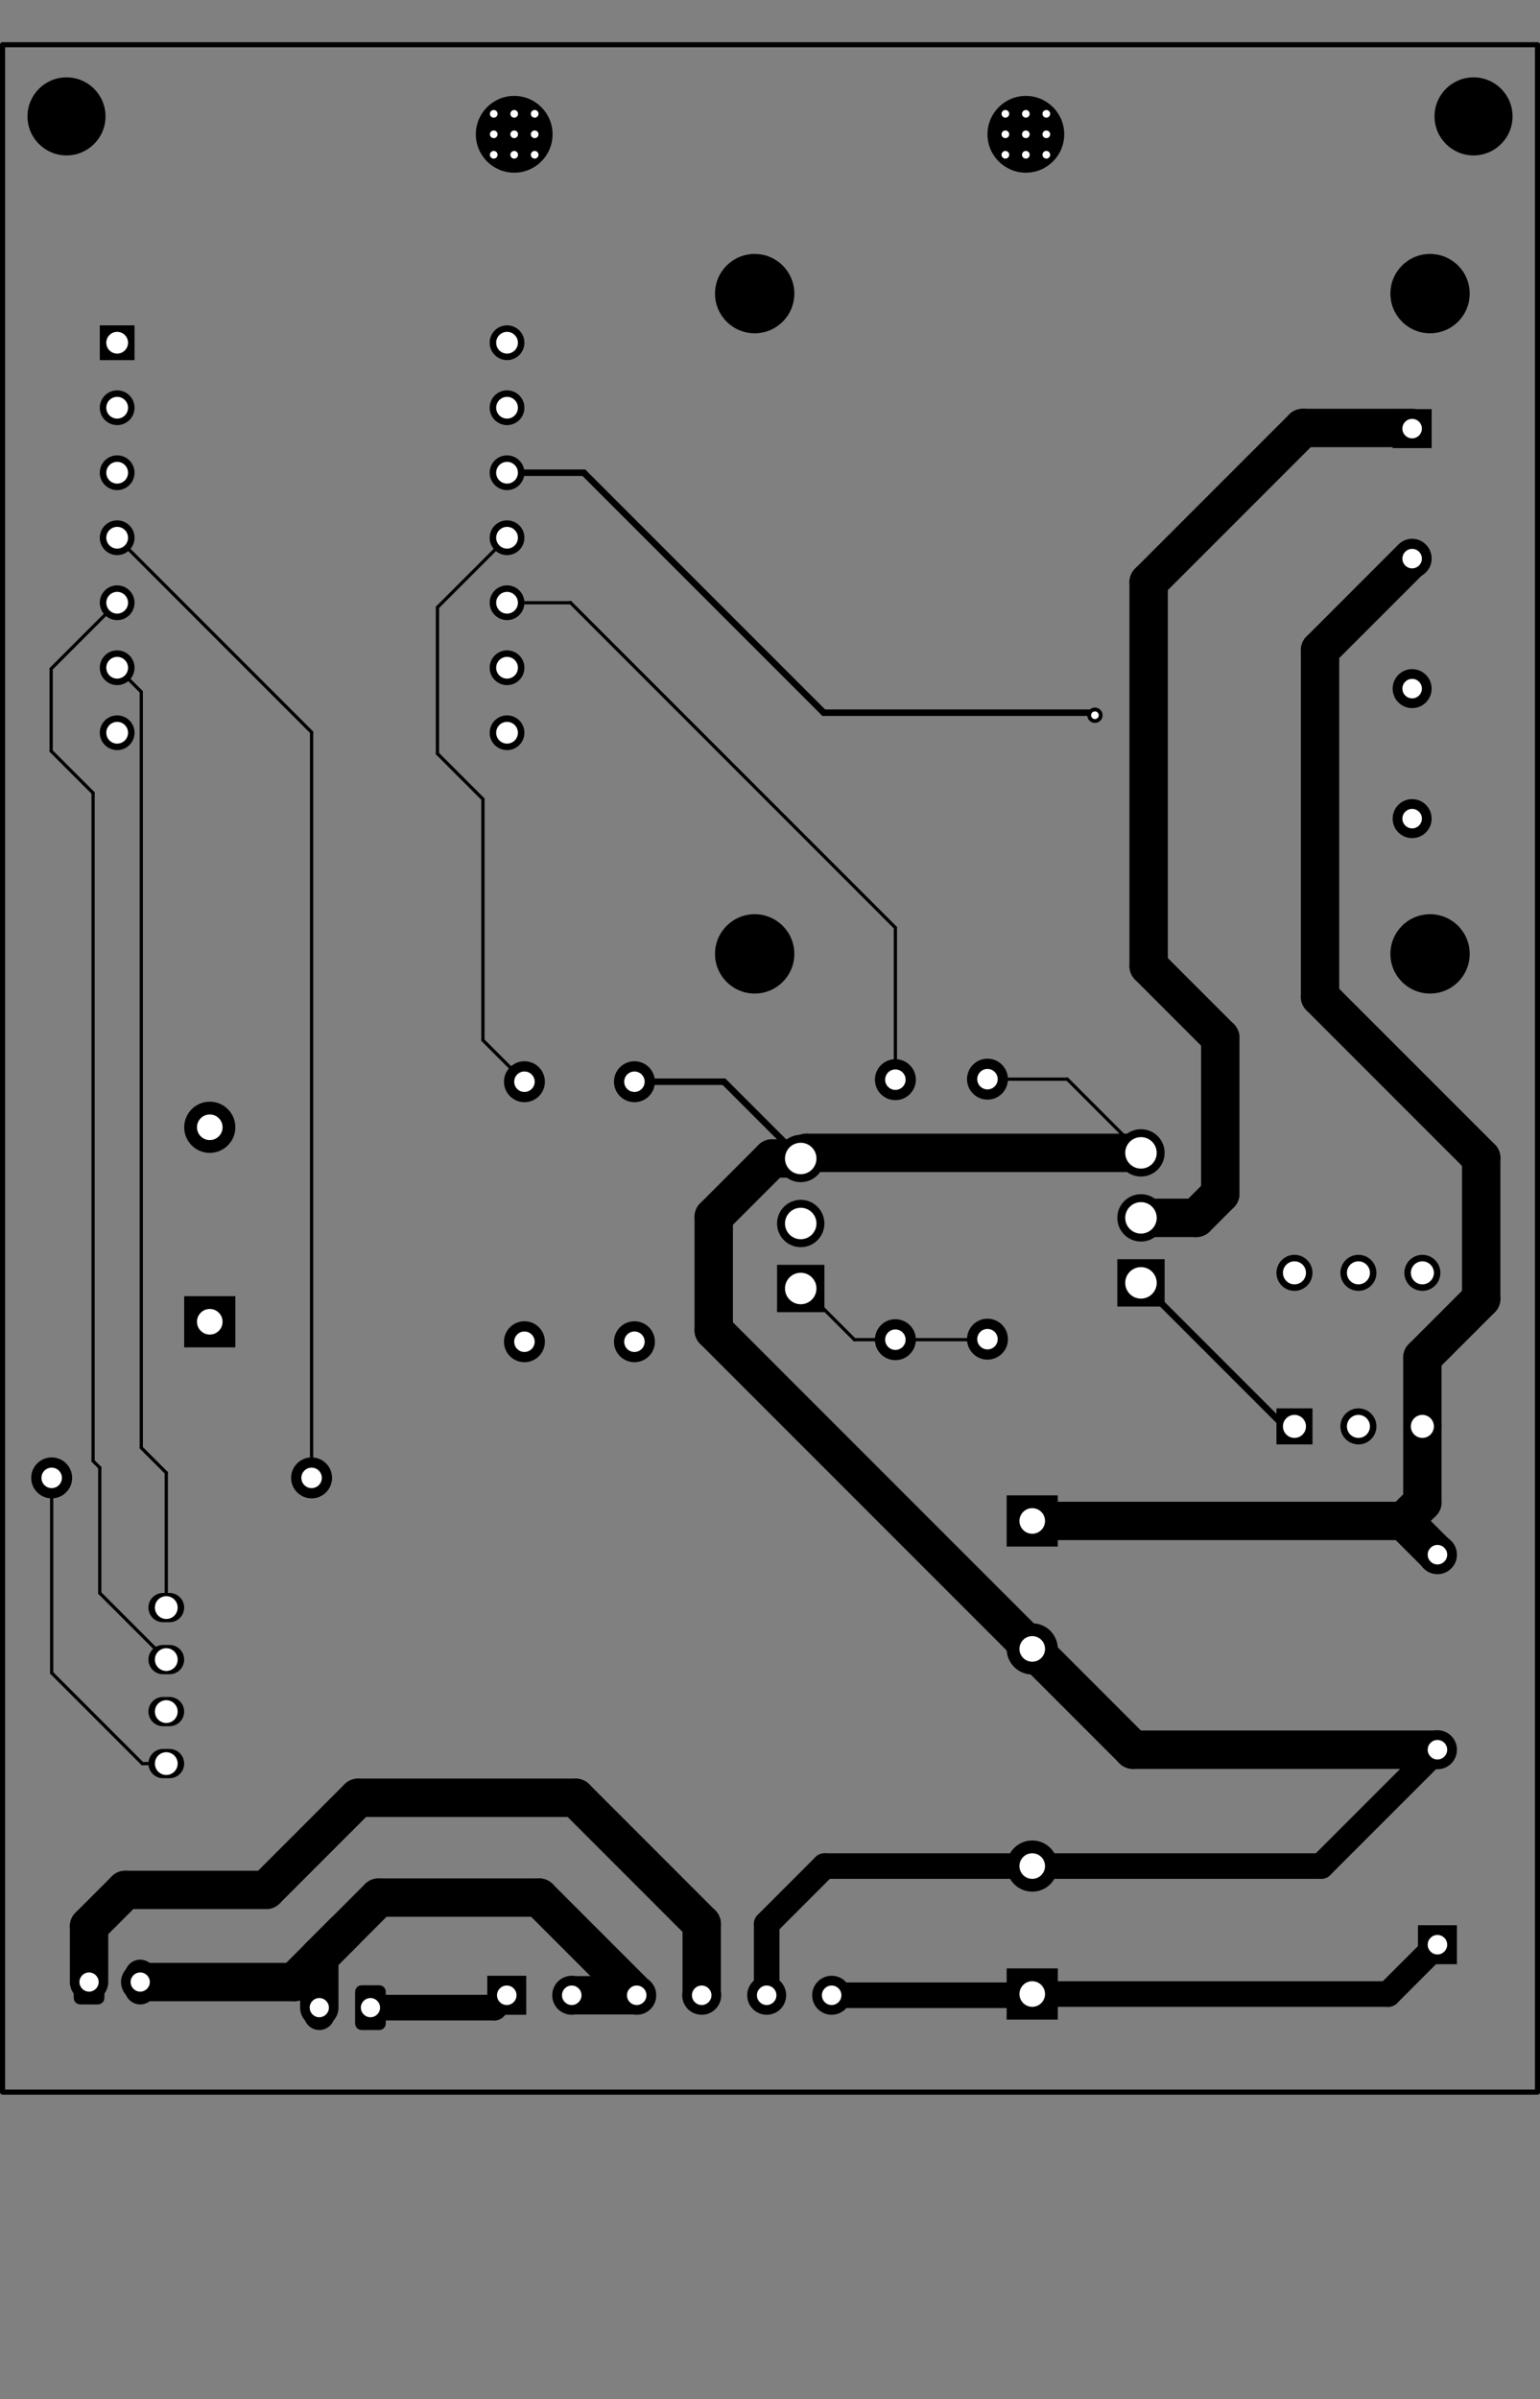 <?xml version="1.0" standalone="no"?>
 <!DOCTYPE svg PUBLIC "-//W3C//DTD SVG 1.1//EN" 
 "http://www.w3.org/Graphics/SVG/1.1/DTD/svg11.dtd"> 
<svg
  xmlns:svg="http://www.w3.org/2000/svg"
  xmlns="http://www.w3.org/2000/svg"
  xmlns:xlink="http://www.w3.org/1999/xlink"
  version="1.1"
  width="60.198mm" height="93.751mm" viewBox="0 0 60.198 93.751">
<rect x="0" y="0" width="60.198" height="93.751" fill="#808080" stroke="none"/>
<title>SVG Image created as LED-board-PWM-F_Cu.svg date 2024/07/14 14:34:27 </title>
  <desc>Image generated by PCBNEW </desc>
<g style="fill:#000000; fill-opacity:1;stroke:#000000; stroke-opacity:1;
stroke-linecap:round; stroke-linejoin:round;"
 transform="translate(0 0) scale(1 1)">
<path style="fill:#000000; fill-opacity:1; stroke:none;fill-rule:evenodd;"
d="M 55.962,17.51
54.438,17.51
54.438,15.986
55.962,15.986
Z" /> 
</g>
<g style="fill:#000000; fill-opacity:1; stroke:none;">
<circle cx="55.2" cy="21.828" r="0.762" /> 
</g>
<g style="fill:#000000; fill-opacity:1; stroke:none;">
<circle cx="55.2" cy="26.908" r="0.762" /> 
</g>
<g style="fill:#000000; fill-opacity:1; stroke:none;">
<circle cx="55.2" cy="31.988" r="0.762" /> 
<path style="fill:#000000; fill-opacity:1; stroke:none;fill-rule:evenodd;"
d="M 15.081,79.073
15.062,79.169
15.007,79.25
14.926,79.304
14.831,79.323
14.131,79.323
14.035,79.304
13.954,79.25
13.9,79.169
13.881,79.073
13.881,77.823
13.9,77.728
13.954,77.647
14.035,77.592
14.131,77.573
14.831,77.573
14.926,77.592
15.007,77.647
15.062,77.728
15.081,77.823
Z" /> 
</g>
<g style="fill:none; 
stroke:#000000; stroke-width:1.2; stroke-opacity:1; 
stroke-linecap:round; stroke-linejoin:round;">
<path d="M12.481 78.723
L12.481 78.173
" />
</g>
<g style="fill:#000000; fill-opacity:1; stroke:none;">
<circle cx="40.1" cy="5.248" r="1.5" /> 
<path style="fill:#000000; fill-opacity:1; stroke:none;fill-rule:evenodd;"
d="M 32.225,51.273
30.375,51.273
30.375,49.423
32.225,49.423
Z" /> 
</g>
<g style="fill:#000000; fill-opacity:1; stroke:none;">
<circle cx="31.3" cy="47.808" r="0.925" /> 
</g>
<g style="fill:#000000; fill-opacity:1; stroke:none;">
<circle cx="31.3" cy="45.268" r="0.925" /> 
<path style="fill:#000000; fill-opacity:1; stroke:none;fill-rule:evenodd;"
d="M 2.881,76.823
2.9,76.728
2.954,76.647
3.035,76.592
3.131,76.573
3.831,76.573
3.926,76.592
4.007,76.647
4.062,76.728
4.081,76.823
4.081,78.073
4.062,78.169
4.007,78.25
3.926,78.304
3.831,78.323
3.131,78.323
3.035,78.304
2.954,78.25
2.9,78.169
2.881,78.073
Z" /> 
</g>
<g style="fill:none; 
stroke:#000000; stroke-width:1.2; stroke-opacity:1; 
stroke-linecap:round; stroke-linejoin:round;">
<path d="M5.481 77.173
L5.481 77.723
" />
</g>
<g style="fill:#000000; fill-opacity:1; stroke:none;">
<circle cx="35" cy="52.348" r="0.8" /> 
</g>
<g style="fill:#000000; fill-opacity:1; stroke:none;">
<circle cx="35" cy="42.188" r="0.8" /> 
<path style="fill:#000000; fill-opacity:1; stroke:none;fill-rule:evenodd;"
d="M 3.901,14.071
3.901,12.713
5.259,12.713
5.259,14.071
Z" /> 
<circle cx="4.58" cy="15.932" r="0.679" /> 
</g>
<g style="fill:#000000; fill-opacity:1; stroke:none;">
<circle cx="4.58" cy="18.472" r="0.679" /> 
</g>
<g style="fill:#000000; fill-opacity:1; stroke:none;">
<circle cx="4.58" cy="21.012" r="0.679" /> 
</g>
<g style="fill:#000000; fill-opacity:1; stroke:none;">
<circle cx="4.58" cy="23.552" r="0.679" /> 
</g>
<g style="fill:#000000; fill-opacity:1; stroke:none;">
<circle cx="4.58" cy="26.092" r="0.679" /> 
</g>
<g style="fill:#000000; fill-opacity:1; stroke:none;">
<circle cx="4.58" cy="28.632" r="0.679" /> 
</g>
<g style="fill:#000000; fill-opacity:1; stroke:none;">
<circle cx="19.82" cy="28.632" r="0.679" /> 
</g>
<g style="fill:#000000; fill-opacity:1; stroke:none;">
<circle cx="19.82" cy="26.092" r="0.679" /> 
</g>
<g style="fill:#000000; fill-opacity:1; stroke:none;">
<circle cx="19.82" cy="23.552" r="0.679" /> 
</g>
<g style="fill:#000000; fill-opacity:1; stroke:none;">
<circle cx="19.82" cy="21.012" r="0.679" /> 
</g>
<g style="fill:#000000; fill-opacity:1; stroke:none;">
<circle cx="19.82" cy="18.472" r="0.679" /> 
</g>
<g style="fill:#000000; fill-opacity:1; stroke:none;">
<circle cx="19.82" cy="15.932" r="0.679" /> 
</g>
<g style="fill:#000000; fill-opacity:1; stroke:none;">
<circle cx="19.82" cy="13.392" r="0.679" /> 
<path style="fill:#000000; fill-opacity:1; stroke:none;fill-rule:evenodd;"
d="M 9.2,52.648
7.2,52.648
7.2,50.648
9.2,50.648
Z" /> 
</g>
<g style="fill:#000000; fill-opacity:1; stroke:none;">
<circle cx="8.2" cy="44.048" r="1" /> 
<path style="fill:#000000; fill-opacity:1; stroke:none;fill-rule:evenodd;"
d="M 19.047,78.727
19.047,77.203
20.571,77.203
20.571,78.727
Z" /> 
</g>
<g style="fill:#000000; fill-opacity:1; stroke:none;">
<circle cx="22.349" cy="77.965" r="0.762" /> 
</g>
<g style="fill:#000000; fill-opacity:1; stroke:none;">
<circle cx="24.889" cy="77.965" r="0.762" /> 
</g>
<g style="fill:#000000; fill-opacity:1; stroke:none;">
<circle cx="27.429" cy="77.965" r="0.762" /> 
</g>
<g style="fill:#000000; fill-opacity:1; stroke:none;">
<circle cx="29.969" cy="77.965" r="0.762" /> 
</g>
<g style="fill:#000000; fill-opacity:1; stroke:none;">
<circle cx="32.509" cy="77.965" r="0.762" /> 
<path style="fill:#000000; fill-opacity:1; stroke:none;fill-rule:evenodd;"
d="M 55.427,75.227
56.951,75.227
56.951,76.751
55.427,76.751
Z" /> 
</g>
<g style="fill:#000000; fill-opacity:1; stroke:none;">
<circle cx="56.189" cy="68.37" r="0.762" /> 
</g>
<g style="fill:#000000; fill-opacity:1; stroke:none;">
<circle cx="56.189" cy="60.749" r="0.762" /> 
</g>
<g style="fill:#000000; fill-opacity:1; stroke:none;">
<circle cx="24.8" cy="42.268" r="0.8" /> 
</g>
<g style="fill:#000000; fill-opacity:1; stroke:none;">
<circle cx="24.8" cy="52.428" r="0.8" /> 
</g>
<g style="fill:none; 
stroke:#000000; stroke-width:1.143; stroke-opacity:1; 
stroke-linecap:round; stroke-linejoin:round;">
<path d="M6.373 68.912
L6.627 68.912
" />
<path d="M6.373 66.88
L6.627 66.88
" />
<path d="M6.373 64.848
L6.627 64.848
" />
<path d="M6.373 62.816
L6.627 62.816
" />
</g>
<g style="fill:#000000; fill-opacity:1; stroke:none;">
<circle cx="2.02" cy="57.748" r="0.8" /> 
</g>
<g style="fill:#000000; fill-opacity:1; stroke:none;">
<circle cx="12.18" cy="57.748" r="0.8" /> 
<path style="fill:#000000; fill-opacity:1; stroke:none;fill-rule:evenodd;"
d="M 45.525,51.053
43.675,51.053
43.675,49.203
45.525,49.203
Z" /> 
<circle cx="44.6" cy="47.588" r="0.925" /> 
</g>
<g style="fill:#000000; fill-opacity:1; stroke:none;">
<circle cx="44.6" cy="45.048" r="0.925" /> 
</g>
<g style="fill:#000000; fill-opacity:1; stroke:none;">
<circle cx="20.5" cy="42.268" r="0.8" /> 
</g>
<g style="fill:#000000; fill-opacity:1; stroke:none;">
<circle cx="20.5" cy="52.428" r="0.8" /> 
<circle cx="38.6" cy="42.168" r="0.8" /> 
</g>
<g style="fill:#000000; fill-opacity:1; stroke:none;">
<circle cx="38.6" cy="52.328" r="0.8" /> 
<path style="fill:#000000; fill-opacity:1; stroke:none;fill-rule:evenodd;"
d="M 49.896,56.44
49.896,55.032
51.304,55.032
51.304,56.44
Z" /> 
<circle cx="53.1" cy="55.736" r="0.704" /> 
</g>
<g style="fill:#000000; fill-opacity:1; stroke:none;">
<circle cx="55.6" cy="55.736" r="0.704" /> 
</g>
<g style="fill:#000000; fill-opacity:1; stroke:none;">
<circle cx="50.6" cy="49.736" r="0.704" /> 
</g>
<g style="fill:#000000; fill-opacity:1; stroke:none;">
<circle cx="53.1" cy="49.736" r="0.704" /> 
</g>
<g style="fill:#000000; fill-opacity:1; stroke:none;">
<circle cx="55.6" cy="49.736" r="0.704" /> 
</g>
<g style="fill:#000000; fill-opacity:1; stroke:none;">
<circle cx="20.1" cy="5.248" r="1.5" /> 
<path style="fill:#000000; fill-opacity:1; stroke:none;fill-rule:evenodd;"
d="M 39.35,58.431
41.35,58.431
41.35,60.431
39.35,60.431
Z" /> 
</g>
<g style="fill:#000000; fill-opacity:1; stroke:none;">
<circle cx="40.35" cy="64.431" r="1" /> 
<path style="fill:#000000; fill-opacity:1; stroke:none;fill-rule:evenodd;"
d="M 41.35,78.916
39.35,78.916
39.35,76.916
41.35,76.916
Z" /> 
</g>
<g style="fill:#000000; fill-opacity:1; stroke:none;">
<circle cx="40.35" cy="72.916" r="1" /> 
</g>
<g style="fill:#000000; fill-opacity:1; stroke:none;">
<circle cx="19.3" cy="4.448" r="0.3" /> 
</g>
<g style="fill:#000000; fill-opacity:1; stroke:none;">
<circle cx="19.3" cy="6.048" r="0.3" /> 
</g>
<g style="fill:#000000; fill-opacity:1; stroke:none;">
<circle cx="20.9" cy="4.448" r="0.3" /> 
</g>
<g style="fill:#000000; fill-opacity:1; stroke:none;">
<circle cx="20.1" cy="6.048" r="0.3" /> 
</g>
<g style="fill:#000000; fill-opacity:1; stroke:none;">
<circle cx="20.1" cy="4.448" r="0.3" /> 
</g>
<g style="fill:#000000; fill-opacity:1; stroke:none;">
<circle cx="20.1" cy="5.248" r="0.3" /> 
</g>
<g style="fill:#000000; fill-opacity:1; stroke:none;">
<circle cx="20.9" cy="5.248" r="0.3" /> 
</g>
<g style="fill:#000000; fill-opacity:1; stroke:none;">
<circle cx="19.3" cy="5.248" r="0.3" /> 
</g>
<g style="fill:#000000; fill-opacity:1; stroke:none;">
<circle cx="20.9" cy="6.048" r="0.3" /> 
</g>
<g style="fill:#000000; fill-opacity:1; stroke:none;">
<circle cx="40.9" cy="5.248" r="0.3" /> 
</g>
<g style="fill:#000000; fill-opacity:1; stroke:none;">
<circle cx="40.1" cy="5.248" r="0.3" /> 
</g>
<g style="fill:#000000; fill-opacity:1; stroke:none;">
<circle cx="40.9" cy="6.048" r="0.3" /> 
</g>
<g style="fill:#000000; fill-opacity:1; stroke:none;">
<circle cx="39.3" cy="5.248" r="0.3" /> 
</g>
<g style="fill:#000000; fill-opacity:1; stroke:none;">
<circle cx="39.3" cy="4.448" r="0.3" /> 
</g>
<g style="fill:#000000; fill-opacity:1; stroke:none;">
<circle cx="39.3" cy="6.048" r="0.3" /> 
</g>
<g style="fill:#000000; fill-opacity:1; stroke:none;">
<circle cx="40.1" cy="4.448" r="0.3" /> 
</g>
<g style="fill:#000000; fill-opacity:1; stroke:none;">
<circle cx="40.9" cy="4.448" r="0.3" /> 
</g>
<g style="fill:#000000; fill-opacity:1; stroke:none;">
<circle cx="40.1" cy="6.048" r="0.3" /> 
</g>
<g style="fill:#000000; fill-opacity:1; stroke:none;">
<circle cx="42.8" cy="27.948" r="0.3" /> 
</g>
<g style="fill:none; 
stroke:#000000; stroke-width:1.5; stroke-opacity:1; 
stroke-linecap:round; stroke-linejoin:round;">
<path d="M31.52 45.048
L31.3 45.268
" />
<path d="M44.6 45.048
L31.52 45.048
" />
<path d="M27.9 51.981
L40.35 64.431
" />
<path d="M12.481 76.468
L13.45 75.498
" />
</g>
<g style="fill:none; 
stroke:#000000; stroke-width:0.127; stroke-opacity:1; 
stroke-linecap:round; stroke-linejoin:round;">
<path d="M41.72 42.168
L44.6 45.048
" />
</g>
<g style="fill:none; 
stroke:#000000; stroke-width:1; stroke-opacity:1; 
stroke-linecap:round; stroke-linejoin:round;">
<path d="M29.969 75.179
L32.232 72.916
" />
</g>
<g style="fill:none; 
stroke:#000000; stroke-width:1.5; stroke-opacity:1; 
stroke-linecap:round; stroke-linejoin:round;">
<path d="M27.9 47.548
L27.9 51.981
" />
</g>
<g style="fill:none; 
stroke:#000000; stroke-width:1; stroke-opacity:1; 
stroke-linecap:round; stroke-linejoin:round;">
<path d="M51.642 72.916
L56.189 68.37
" />
</g>
<g style="fill:none; 
stroke:#000000; stroke-width:1.5; stroke-opacity:1; 
stroke-linecap:round; stroke-linejoin:round;">
<path d="M21.073 74.148
L24.889 77.965
" />
<path d="M13.45 75.498
L14.8 74.148
" />
<path d="M12.481 78.448
L12.481 76.468
" />
</g>
<g style="fill:none; 
stroke:#000000; stroke-width:1; stroke-opacity:1; 
stroke-linecap:round; stroke-linejoin:round;">
<path d="M29.969 77.965
L29.969 75.179
" />
<path d="M40.35 72.916
L51.642 72.916
" />
</g>
<g style="fill:none; 
stroke:#000000; stroke-width:1.5; stroke-opacity:1; 
stroke-linecap:round; stroke-linejoin:round;">
<path d="M5.481 77.448
L11.5 77.448
" />
<path d="M24.889 77.965
L22.349 77.965
" />
</g>
<g style="fill:none; 
stroke:#000000; stroke-width:0.127; stroke-opacity:1; 
stroke-linecap:round; stroke-linejoin:round;">
<path d="M38.6 42.168
L41.72 42.168
" />
</g>
<g style="fill:none; 
stroke:#000000; stroke-width:1; stroke-opacity:1; 
stroke-linecap:round; stroke-linejoin:round;">
<path d="M32.232 72.916
L40.35 72.916
" />
</g>
<g style="fill:none; 
stroke:#000000; stroke-width:1.5; stroke-opacity:1; 
stroke-linecap:round; stroke-linejoin:round;">
<path d="M56.189 68.37
L44.289 68.37
" />
<path d="M14.8 74.148
L21.073 74.148
" />
</g>
<g style="fill:none; 
stroke:#000000; stroke-width:0.254; stroke-opacity:1; 
stroke-linecap:round; stroke-linejoin:round;">
<path d="M28.3 42.268
L31.3 45.268
" />
</g>
<g style="fill:none; 
stroke:#000000; stroke-width:1.5; stroke-opacity:1; 
stroke-linecap:round; stroke-linejoin:round;">
<path d="M11.5 77.448
L13.45 75.498
" />
<path d="M31.3 45.268
L30.18 45.268
" />
<path d="M44.289 68.37
L40.35 64.431
" />
<path d="M30.18 45.268
L27.9 47.548
" />
</g>
<g style="fill:none; 
stroke:#000000; stroke-width:0.254; stroke-opacity:1; 
stroke-linecap:round; stroke-linejoin:round;">
<path d="M24.8 42.268
L28.3 42.268
" />
</g>
<g style="fill:none; 
stroke:#000000; stroke-width:0.127; stroke-opacity:1; 
stroke-linecap:round; stroke-linejoin:round;">
<path d="M3.638 57.086
L3.638 30.986
" />
<path d="M2 29.348
L2 26.132
" />
<path d="M3.9 62.248
L3.9 57.348
" />
<path d="M2 26.132
L4.58 23.552
" />
<path d="M3.9 57.348
L3.638 57.086
" />
<path d="M6.5 64.848
L3.9 62.248
" />
<path d="M3.638 30.986
L2 29.348
" />
<path d="M2.02 65.368
L5.564 68.912
" />
<path d="M2.02 57.748
L2.02 65.368
" />
<path d="M5.564 68.912
L6.5 68.912
" />
<path d="M5.522 27.034
L5.522 56.571
" />
<path d="M4.58 26.092
L5.522 27.034
" />
<path d="M6.5 57.548
L6.5 62.816
" />
<path d="M5.522 56.571
L6.5 57.548
" />
</g>
<g style="fill:none; 
stroke:#000000; stroke-width:1.5; stroke-opacity:1; 
stroke-linecap:round; stroke-linejoin:round;">
<path d="M57.9 45.248
L51.6 38.948
" />
<path d="M40.35 59.431
L54.87 59.431
" />
<path d="M55.6 55.736
L55.6 53.048
" />
<path d="M54.87 59.431
L56.189 60.749
" />
<path d="M51.6 25.403
L55.2 21.803
" />
</g>
<g style="fill:none; 
stroke:#000000; stroke-width:0.254; stroke-opacity:1; 
stroke-linecap:round; stroke-linejoin:round;">
<path d="M55.8 60.361
L56.189 60.749
" />
</g>
<g style="fill:none; 
stroke:#000000; stroke-width:1.5; stroke-opacity:1; 
stroke-linecap:round; stroke-linejoin:round;">
<path d="M55.6 55.736
L55.6 58.7
" />
<path d="M51.6 38.948
L51.6 25.403
" />
<path d="M57.9 50.748
L57.9 45.248
" />
<path d="M55.6 58.7
L54.87 59.431
" />
<path d="M55.6 53.048
L57.9 50.748
" />
</g>
<g style="fill:none; 
stroke:#000000; stroke-width:0.254; stroke-opacity:1; 
stroke-linecap:round; stroke-linejoin:round;">
<path d="M50.208 55.736
L44.6 50.128
" />
<path d="M50.6 55.736
L50.208 55.736
" />
<path d="M22.823 18.472
L32.2 27.848
" />
<path d="M32.2 27.848
L42.7 27.848
" />
<path d="M42.7 27.848
L42.8 27.948
" />
<path d="M19.82 18.472
L22.823 18.472
" />
</g>
<g style="fill:none; 
stroke:#000000; stroke-width:0.127; stroke-opacity:1; 
stroke-linecap:round; stroke-linejoin:round;">
<path d="M17.1 29.448
L17.1 23.732
" />
<path d="M17.1 23.732
L19.82 21.012
" />
<path d="M20.5 42.268
L18.878 40.646
" />
<path d="M18.878 31.226
L17.1 29.448
" />
<path d="M18.878 40.646
L18.878 31.226
" />
<path d="M35 36.248
L35 42.188
" />
<path d="M22.297 23.552
L22.3 23.548
" />
<path d="M22.3 23.548
L35 36.248
" />
<path d="M19.82 23.552
L22.297 23.552
" />
<path d="M12.18 28.612
L4.58 21.012
" />
<path d="M12.18 57.748
L12.18 28.612
" />
</g>
<g style="fill:none; 
stroke:#000000; stroke-width:0.254; stroke-opacity:1; 
stroke-linecap:round; stroke-linejoin:round;">
<path d="M8.98 52.428
L8.2 51.648
" />
</g>
<g style="fill:none; 
stroke:#000000; stroke-width:1.5; stroke-opacity:1; 
stroke-linecap:round; stroke-linejoin:round;">
<path d="M50.925 16.723
L55.2 16.723
" />
<path d="M44.6 47.588
L46.76 47.588
" />
<path d="M47.7 46.648
L47.7 40.548
" />
<path d="M46.76 47.588
L47.7 46.648
" />
<path d="M47.7 40.548
L44.9 37.748
" />
<path d="M44.9 37.748
L44.9 22.748
" />
<path d="M44.9 22.748
L50.925 16.723
" />
<path d="M3.481 77.448
L3.481 75.268
" />
<path d="M14 70.248
L22.5 70.248
" />
<path d="M27.429 77.965
L27.429 75.178
" />
<path d="M27.429 75.178
L22.5 70.248
" />
<path d="M3.481 75.268
L4.9 73.848
" />
<path d="M4.9 73.848
L10.4 73.848
" />
<path d="M10.4 73.848
L14 70.248
" />
</g>
<g style="fill:none; 
stroke:#000000; stroke-width:1; stroke-opacity:1; 
stroke-linecap:round; stroke-linejoin:round;">
<path d="M14.481 78.448
L19.326 78.448
" />
<path d="M19.326 78.448
L19.809 77.965
" />
<path d="M40.301 77.965
L40.35 77.916
" />
<path d="M40.35 77.916
L54.262 77.916
" />
<path d="M54.262 77.916
L56.189 75.989
" />
<path d="M32.509 77.965
L40.301 77.965
" />
</g>
<g style="fill:none; 
stroke:#000000; stroke-width:0.127; stroke-opacity:1; 
stroke-linecap:round; stroke-linejoin:round;">
<path d="M35 52.348
L38.58 52.348
" />
<path d="M31.4 50.348
L33.4 52.348
" />
<path d="M33.4 52.348
L35 52.348
" />
<path d="M31.3 50.348
L31.4 50.348
" />
<path d="M38.58 52.348
L38.6 52.328
" />
</g>
<g style="fill:#FFFFFF; fill-opacity:1; stroke:none;">
<circle cx="19.3" cy="4.448" r="0.15" /> 
</g>
<g style="fill:#FFFFFF; fill-opacity:1; stroke:none;">
<circle cx="19.3" cy="6.048" r="0.15" /> 
</g>
<g style="fill:#FFFFFF; fill-opacity:1; stroke:none;">
<circle cx="20.9" cy="4.448" r="0.15" /> 
</g>
<g style="fill:#FFFFFF; fill-opacity:1; stroke:none;">
<circle cx="20.1" cy="6.048" r="0.15" /> 
</g>
<g style="fill:#FFFFFF; fill-opacity:1; stroke:none;">
<circle cx="20.1" cy="4.448" r="0.15" /> 
</g>
<g style="fill:#FFFFFF; fill-opacity:1; stroke:none;">
<circle cx="20.1" cy="5.248" r="0.15" /> 
</g>
<g style="fill:#FFFFFF; fill-opacity:1; stroke:none;">
<circle cx="20.9" cy="5.248" r="0.15" /> 
</g>
<g style="fill:#FFFFFF; fill-opacity:1; stroke:none;">
<circle cx="19.3" cy="5.248" r="0.15" /> 
</g>
<g style="fill:#FFFFFF; fill-opacity:1; stroke:none;">
<circle cx="20.9" cy="6.048" r="0.15" /> 
</g>
<g style="fill:#FFFFFF; fill-opacity:1; stroke:none;">
<circle cx="40.9" cy="5.248" r="0.15" /> 
</g>
<g style="fill:#FFFFFF; fill-opacity:1; stroke:none;">
<circle cx="40.1" cy="5.248" r="0.15" /> 
</g>
<g style="fill:#FFFFFF; fill-opacity:1; stroke:none;">
<circle cx="40.9" cy="6.048" r="0.15" /> 
</g>
<g style="fill:#FFFFFF; fill-opacity:1; stroke:none;">
<circle cx="39.3" cy="5.248" r="0.15" /> 
</g>
<g style="fill:#FFFFFF; fill-opacity:1; stroke:none;">
<circle cx="39.3" cy="4.448" r="0.15" /> 
</g>
<g style="fill:#FFFFFF; fill-opacity:1; stroke:none;">
<circle cx="39.3" cy="6.048" r="0.15" /> 
</g>
<g style="fill:#FFFFFF; fill-opacity:1; stroke:none;">
<circle cx="40.1" cy="4.448" r="0.15" /> 
</g>
<g style="fill:#FFFFFF; fill-opacity:1; stroke:none;">
<circle cx="40.9" cy="4.448" r="0.15" /> 
</g>
<g style="fill:#FFFFFF; fill-opacity:1; stroke:none;">
<circle cx="40.1" cy="6.048" r="0.15" /> 
</g>
<g style="fill:#FFFFFF; fill-opacity:1; stroke:none;">
<circle cx="42.8" cy="27.948" r="0.15" /> 
</g>
<g style="fill:#FFFFFF; fill-opacity:1; stroke:none;">
<circle cx="55.2" cy="16.748" r="0.381" /> 
</g>
<g style="fill:#FFFFFF; fill-opacity:1; stroke:none;">
<circle cx="55.2" cy="21.828" r="0.381" /> 
</g>
<g style="fill:#FFFFFF; fill-opacity:1; stroke:none;">
<circle cx="55.2" cy="26.908" r="0.381" /> 
</g>
<g style="fill:#FFFFFF; fill-opacity:1; stroke:none;">
<circle cx="55.2" cy="31.988" r="0.381" /> 
</g>
<g style="fill:#FFFFFF; fill-opacity:1; stroke:none;">
<circle cx="14.481" cy="78.448" r="0.375" /> 
</g>
<g style="fill:#FFFFFF; fill-opacity:1; stroke:none;">
<circle cx="12.481" cy="78.448" r="0.375" /> 
</g>
<g style="fill:#FFFFFF; fill-opacity:1; stroke:none;">
<circle cx="31.3" cy="50.348" r="0.615" /> 
</g>
<g style="fill:#FFFFFF; fill-opacity:1; stroke:none;">
<circle cx="31.3" cy="47.808" r="0.615" /> 
</g>
<g style="fill:#FFFFFF; fill-opacity:1; stroke:none;">
<circle cx="31.3" cy="45.268" r="0.615" /> 
</g>
<g style="fill:#FFFFFF; fill-opacity:1; stroke:none;">
<circle cx="3.481" cy="77.448" r="0.375" /> 
</g>
<g style="fill:#FFFFFF; fill-opacity:1; stroke:none;">
<circle cx="5.481" cy="77.448" r="0.375" /> 
</g>
<g style="fill:#FFFFFF; fill-opacity:1; stroke:none;">
<circle cx="35" cy="52.348" r="0.4" /> 
</g>
<g style="fill:#FFFFFF; fill-opacity:1; stroke:none;">
<circle cx="35" cy="42.188" r="0.4" /> 
</g>
<g style="fill:#FFFFFF; fill-opacity:1; stroke:none;">
<circle cx="4.58" cy="13.392" r="0.425" /> 
</g>
<g style="fill:#FFFFFF; fill-opacity:1; stroke:none;">
<circle cx="4.58" cy="15.932" r="0.425" /> 
</g>
<g style="fill:#FFFFFF; fill-opacity:1; stroke:none;">
<circle cx="4.58" cy="18.472" r="0.425" /> 
</g>
<g style="fill:#FFFFFF; fill-opacity:1; stroke:none;">
<circle cx="4.58" cy="21.012" r="0.425" /> 
</g>
<g style="fill:#FFFFFF; fill-opacity:1; stroke:none;">
<circle cx="4.58" cy="23.552" r="0.425" /> 
</g>
<g style="fill:#FFFFFF; fill-opacity:1; stroke:none;">
<circle cx="4.58" cy="26.092" r="0.425" /> 
</g>
<g style="fill:#FFFFFF; fill-opacity:1; stroke:none;">
<circle cx="4.58" cy="28.632" r="0.425" /> 
</g>
<g style="fill:#FFFFFF; fill-opacity:1; stroke:none;">
<circle cx="19.82" cy="28.632" r="0.425" /> 
</g>
<g style="fill:#FFFFFF; fill-opacity:1; stroke:none;">
<circle cx="19.82" cy="26.092" r="0.425" /> 
</g>
<g style="fill:#FFFFFF; fill-opacity:1; stroke:none;">
<circle cx="19.82" cy="23.552" r="0.425" /> 
</g>
<g style="fill:#FFFFFF; fill-opacity:1; stroke:none;">
<circle cx="19.82" cy="21.012" r="0.425" /> 
</g>
<g style="fill:#FFFFFF; fill-opacity:1; stroke:none;">
<circle cx="19.82" cy="18.472" r="0.425" /> 
</g>
<g style="fill:#FFFFFF; fill-opacity:1; stroke:none;">
<circle cx="19.82" cy="15.932" r="0.425" /> 
</g>
<g style="fill:#FFFFFF; fill-opacity:1; stroke:none;">
<circle cx="19.82" cy="13.392" r="0.425" /> 
</g>
<g style="fill:#FFFFFF; fill-opacity:1; stroke:none;">
<circle cx="8.2" cy="51.648" r="0.5" /> 
</g>
<g style="fill:#FFFFFF; fill-opacity:1; stroke:none;">
<circle cx="8.2" cy="44.048" r="0.5" /> 
</g>
<g style="fill:#FFFFFF; fill-opacity:1; stroke:none;">
<circle cx="19.809" cy="77.965" r="0.381" /> 
</g>
<g style="fill:#FFFFFF; fill-opacity:1; stroke:none;">
<circle cx="22.349" cy="77.965" r="0.381" /> 
</g>
<g style="fill:#FFFFFF; fill-opacity:1; stroke:none;">
<circle cx="24.889" cy="77.965" r="0.381" /> 
</g>
<g style="fill:#FFFFFF; fill-opacity:1; stroke:none;">
<circle cx="27.429" cy="77.965" r="0.381" /> 
</g>
<g style="fill:#FFFFFF; fill-opacity:1; stroke:none;">
<circle cx="29.969" cy="77.965" r="0.381" /> 
</g>
<g style="fill:#FFFFFF; fill-opacity:1; stroke:none;">
<circle cx="32.509" cy="77.965" r="0.381" /> 
</g>
<g style="fill:#FFFFFF; fill-opacity:1; stroke:none;">
<circle cx="56.189" cy="75.989" r="0.381" /> 
</g>
<g style="fill:#FFFFFF; fill-opacity:1; stroke:none;">
<circle cx="56.189" cy="68.37" r="0.381" /> 
</g>
<g style="fill:#FFFFFF; fill-opacity:1; stroke:none;">
<circle cx="56.189" cy="60.749" r="0.381" /> 
</g>
<g style="fill:#FFFFFF; fill-opacity:1; stroke:none;">
<circle cx="24.8" cy="42.268" r="0.4" /> 
</g>
<g style="fill:#FFFFFF; fill-opacity:1; stroke:none;">
<circle cx="24.8" cy="52.428" r="0.4" /> 
</g>
<g style="fill:#FFFFFF; fill-opacity:1; stroke:none;">
<circle cx="6.5" cy="68.912" r="0.445" /> 
</g>
<g style="fill:#FFFFFF; fill-opacity:1; stroke:none;">
<circle cx="6.5" cy="66.88" r="0.445" /> 
</g>
<g style="fill:#FFFFFF; fill-opacity:1; stroke:none;">
<circle cx="6.5" cy="64.848" r="0.445" /> 
</g>
<g style="fill:#FFFFFF; fill-opacity:1; stroke:none;">
<circle cx="6.5" cy="62.816" r="0.445" /> 
</g>
<g style="fill:#FFFFFF; fill-opacity:1; stroke:none;">
<circle cx="2.02" cy="57.748" r="0.4" /> 
</g>
<g style="fill:#FFFFFF; fill-opacity:1; stroke:none;">
<circle cx="12.18" cy="57.748" r="0.4" /> 
</g>
<g style="fill:#FFFFFF; fill-opacity:1; stroke:none;">
<circle cx="44.6" cy="50.128" r="0.615" /> 
</g>
<g style="fill:#FFFFFF; fill-opacity:1; stroke:none;">
<circle cx="44.6" cy="47.588" r="0.615" /> 
</g>
<g style="fill:#FFFFFF; fill-opacity:1; stroke:none;">
<circle cx="44.6" cy="45.048" r="0.615" /> 
</g>
<g style="fill:#FFFFFF; fill-opacity:1; stroke:none;">
<circle cx="20.5" cy="42.268" r="0.4" /> 
</g>
<g style="fill:#FFFFFF; fill-opacity:1; stroke:none;">
<circle cx="20.5" cy="52.428" r="0.4" /> 
</g>
<g style="fill:#FFFFFF; fill-opacity:1; stroke:none;">
<circle cx="38.6" cy="42.168" r="0.4" /> 
</g>
<g style="fill:#FFFFFF; fill-opacity:1; stroke:none;">
<circle cx="38.6" cy="52.328" r="0.4" /> 
</g>
<g style="fill:#FFFFFF; fill-opacity:1; stroke:none;">
<circle cx="50.6" cy="55.736" r="0.45" /> 
</g>
<g style="fill:#FFFFFF; fill-opacity:1; stroke:none;">
<circle cx="53.1" cy="55.736" r="0.45" /> 
</g>
<g style="fill:#FFFFFF; fill-opacity:1; stroke:none;">
<circle cx="55.6" cy="55.736" r="0.45" /> 
</g>
<g style="fill:#FFFFFF; fill-opacity:1; stroke:none;">
<circle cx="50.6" cy="49.736" r="0.45" /> 
</g>
<g style="fill:#FFFFFF; fill-opacity:1; stroke:none;">
<circle cx="53.1" cy="49.736" r="0.45" /> 
</g>
<g style="fill:#FFFFFF; fill-opacity:1; stroke:none;">
<circle cx="55.6" cy="49.736" r="0.45" /> 
</g>
<g style="fill:#FFFFFF; fill-opacity:1; stroke:none;">
<circle cx="40.35" cy="59.431" r="0.5" /> 
</g>
<g style="fill:#FFFFFF; fill-opacity:1; stroke:none;">
<circle cx="40.35" cy="64.431" r="0.5" /> 
</g>
<g style="fill:#FFFFFF; fill-opacity:1; stroke:none;">
<circle cx="40.35" cy="77.916" r="0.5" /> 
</g>
<g style="fill:#FFFFFF; fill-opacity:1; stroke:none;">
<circle cx="40.35" cy="72.916" r="0.5" /> 
</g>
<g style="fill:#000000; fill-opacity:1; stroke:none;">
<circle cx="2.6" cy="4.548" r="1.525" /> 
<circle cx="57.6" cy="4.548" r="1.525" /> 
<path style="fill:none; 
stroke:#000000; stroke-width:0.2; stroke-opacity:1; 
stroke-linecap:round; stroke-linejoin:round;fill:none"
d="M 0.1,1.748
60.1,1.748
60.1,81.748
0.1,81.748
Z" /> 
</g>
<g style="fill:#000000; fill-opacity:1; stroke:none;">
<circle cx="29.5" cy="11.473" r="1.55" /> 
<circle cx="29.5" cy="37.273" r="1.55" /> 
<circle cx="55.9" cy="11.473" r="1.55" /> 
<circle cx="55.9" cy="37.273" r="1.55" /> 
</g> 
</svg>
